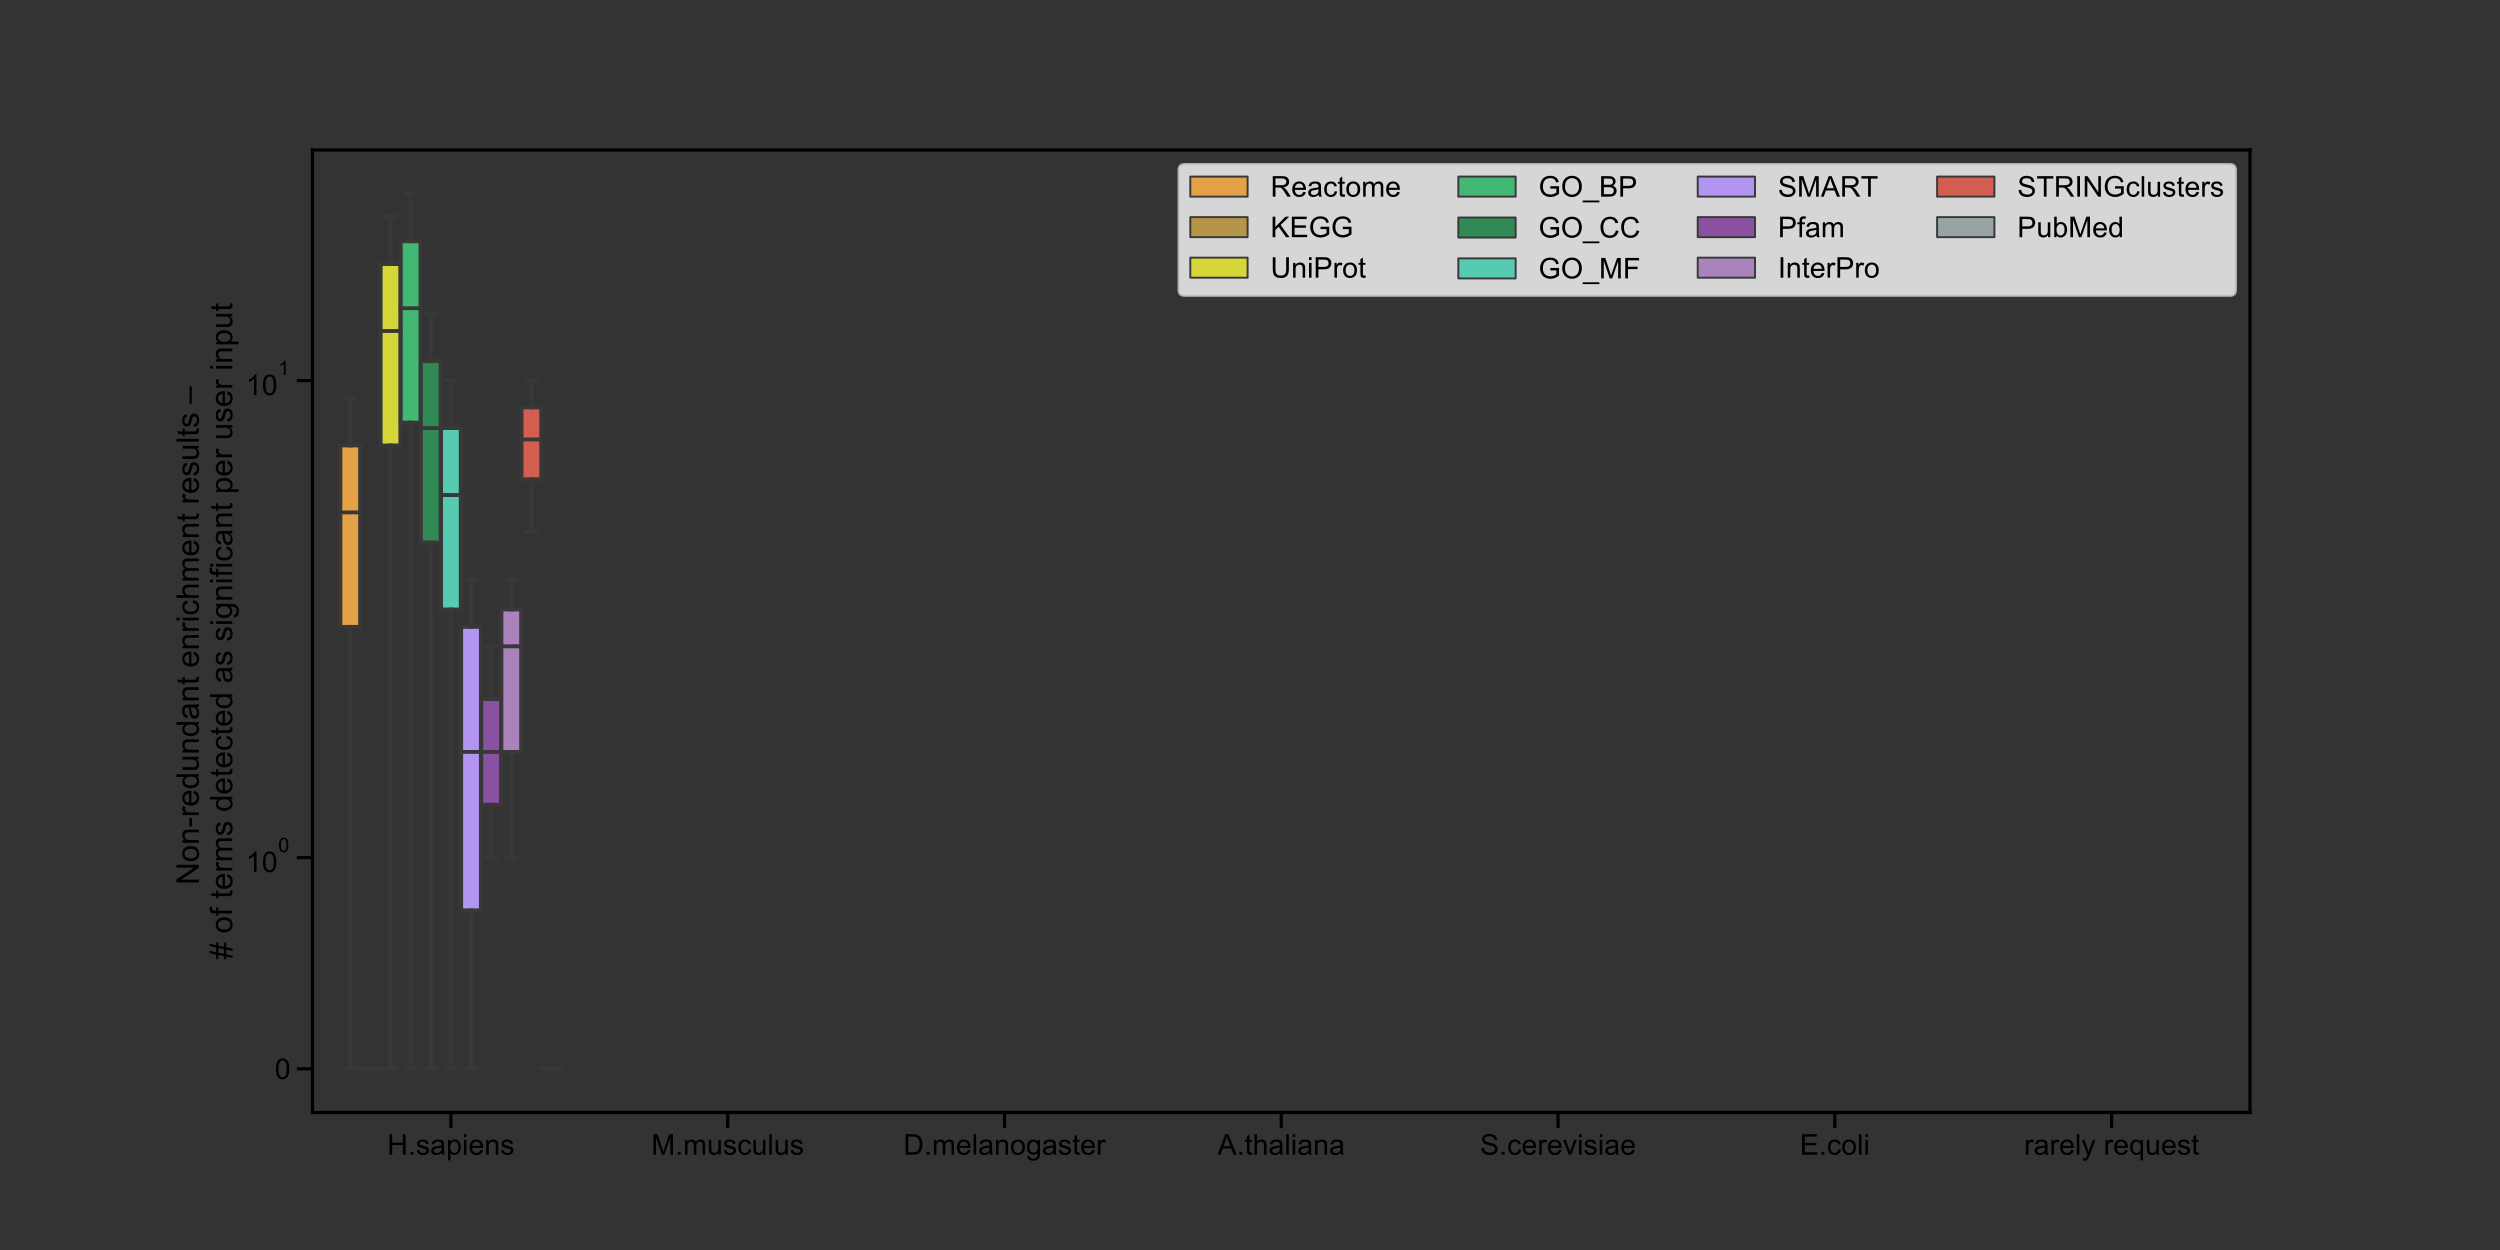 <?xml version="1.0" encoding="utf-8" standalone="no"?>
<!DOCTYPE svg PUBLIC "-//W3C//DTD SVG 1.1//EN"
  "http://www.w3.org/Graphics/SVG/1.1/DTD/svg11.dtd">
<!-- Created with matplotlib (https://matplotlib.org/) -->
<svg height="720pt" version="1.1" viewBox="0 0 1440 720" width="1440pt" xmlns="http://www.w3.org/2000/svg" xmlns:xlink="http://www.w3.org/1999/xlink">
 <rect x="0" y="0" width="1440" height="720" fill="#333333" stroke="none"/>
 <defs>
  <style type="text/css">
*{stroke-linecap:butt;stroke-linejoin:round;}
  </style>
 </defs>
 <g id="figure_1">
  <g id="patch_1">
   <path d="M 0 720 
L 1440 720 
L 1440 0 
L 0 0 
z
" style="fill:none;"/>
  </g>
  <g id="axes_1">
   <g id="patch_2">
    <path d="M 180 640.8 
L 1296 640.8 
L 1296 86.4 
L 180 86.4 
z
" style="fill:none;"/>
   </g>
   <g id="patch_3">
    <path clip-path="url(#p7bcc0d94cd)" d="M 196.059 361.072 
L 207.422 361.072 
L 207.422 256.586 
L 196.059 256.586 
L 196.059 361.072 
z
" style="fill:#e5a145;stroke:#383838;stroke-linejoin:miter;stroke-width:2.25;"/>
   </g>
   <g id="patch_4">
    <path clip-path="url(#p7bcc0d94cd)" d="M 207.654 615.6 
L 219.017 615.6 
L 219.017 615.6 
L 207.654 615.6 
L 207.654 615.6 
z
" style="fill:#b59548;stroke:#383838;stroke-linejoin:miter;stroke-width:2.25;"/>
   </g>
   <g id="patch_5">
    <path clip-path="url(#p7bcc0d94cd)" d="M 219.248 256.586 
L 230.611 256.586 
L 230.611 152.1 
L 219.248 152.1 
L 219.248 256.586 
z
" style="fill:#d6d639;stroke:#383838;stroke-linejoin:miter;stroke-width:2.25;"/>
   </g>
   <g id="patch_6">
    <path clip-path="url(#p7bcc0d94cd)" d="M 230.843 243.447 
L 242.206 243.447 
L 242.206 138.961 
L 230.843 138.961 
L 230.843 243.447 
z
" style="fill:#42b874;stroke:#383838;stroke-linejoin:miter;stroke-width:2.25;"/>
   </g>
   <g id="patch_7">
    <path clip-path="url(#p7bcc0d94cd)" d="M 242.438 312.489 
L 253.801 312.489 
L 253.801 208.003 
L 242.438 208.003 
L 242.438 312.489 
z
" style="fill:#318a56;stroke:#383838;stroke-linejoin:miter;stroke-width:2.25;"/>
   </g>
   <g id="patch_8">
    <path clip-path="url(#p7bcc0d94cd)" d="M 254.033 351.052 
L 265.396 351.052 
L 265.396 246.566 
L 254.033 246.566 
L 254.033 351.052 
z
" style="fill:#57cbb2;stroke:#383838;stroke-linejoin:miter;stroke-width:2.25;"/>
   </g>
   <g id="patch_9">
    <path clip-path="url(#p7bcc0d94cd)" d="M 265.628 524.353 
L 276.991 524.353 
L 276.991 361.072 
L 265.628 361.072 
L 265.628 524.353 
z
" style="fill:#b295f0;stroke:#383838;stroke-linejoin:miter;stroke-width:2.25;"/>
   </g>
   <g id="patch_10">
    <path clip-path="url(#p7bcc0d94cd)" d="M 277.222 463.521 
L 288.585 463.521 
L 288.585 402.69 
L 277.222 402.69 
L 277.222 463.521 
z
" style="fill:#8951a0;stroke:#383838;stroke-linejoin:miter;stroke-width:2.25;"/>
   </g>
   <g id="patch_11">
    <path clip-path="url(#p7bcc0d94cd)" d="M 288.817 433.106 
L 300.18 433.106 
L 300.18 351.052 
L 288.817 351.052 
L 288.817 433.106 
z
" style="fill:#ab83bc;stroke:#383838;stroke-linejoin:miter;stroke-width:2.25;"/>
   </g>
   <g id="patch_12">
    <path clip-path="url(#p7bcc0d94cd)" d="M 300.412 276.064 
L 311.775 276.064 
L 311.775 234.662 
L 300.412 234.662 
L 300.412 276.064 
z
" style="fill:#d25d51;stroke:#383838;stroke-linejoin:miter;stroke-width:2.25;"/>
   </g>
   <g id="patch_13">
    <path clip-path="url(#p7bcc0d94cd)" d="M 312.007 615.6 
L 323.37 615.6 
L 323.37 615.6 
L 312.007 615.6 
L 312.007 615.6 
z
" style="fill:#97a3a4;stroke:#383838;stroke-linejoin:miter;stroke-width:2.25;"/>
   </g>
   <g id="patch_14">
    <path clip-path="url(#p7bcc0d94cd)" d="M 259.714 615.6 
L 259.714 615.6 
L 259.714 615.6 
L 259.714 615.6 
z
" style="fill:#e5a145;stroke:#383838;stroke-linejoin:miter;stroke-width:1.125;"/>
   </g>
   <g id="patch_15">
    <path clip-path="url(#p7bcc0d94cd)" d="M 259.714 615.6 
L 259.714 615.6 
L 259.714 615.6 
L 259.714 615.6 
z
" style="fill:#b59548;stroke:#383838;stroke-linejoin:miter;stroke-width:1.125;"/>
   </g>
   <g id="patch_16">
    <path clip-path="url(#p7bcc0d94cd)" d="M 259.714 615.6 
L 259.714 615.6 
L 259.714 615.6 
L 259.714 615.6 
z
" style="fill:#d6d639;stroke:#383838;stroke-linejoin:miter;stroke-width:1.125;"/>
   </g>
   <g id="patch_17">
    <path clip-path="url(#p7bcc0d94cd)" d="M 259.714 615.6 
L 259.714 615.6 
L 259.714 615.6 
L 259.714 615.6 
z
" style="fill:#42b874;stroke:#383838;stroke-linejoin:miter;stroke-width:1.125;"/>
   </g>
   <g id="patch_18">
    <path clip-path="url(#p7bcc0d94cd)" d="M 259.714 615.6 
L 259.714 615.6 
L 259.714 615.6 
L 259.714 615.6 
z
" style="fill:#318a56;stroke:#383838;stroke-linejoin:miter;stroke-width:1.125;"/>
   </g>
   <g id="patch_19">
    <path clip-path="url(#p7bcc0d94cd)" d="M 259.714 615.6 
L 259.714 615.6 
L 259.714 615.6 
L 259.714 615.6 
z
" style="fill:#57cbb2;stroke:#383838;stroke-linejoin:miter;stroke-width:1.125;"/>
   </g>
   <g id="patch_20">
    <path clip-path="url(#p7bcc0d94cd)" d="M 259.714 615.6 
L 259.714 615.6 
L 259.714 615.6 
L 259.714 615.6 
z
" style="fill:#b295f0;stroke:#383838;stroke-linejoin:miter;stroke-width:1.125;"/>
   </g>
   <g id="patch_21">
    <path clip-path="url(#p7bcc0d94cd)" d="M 259.714 615.6 
L 259.714 615.6 
L 259.714 615.6 
L 259.714 615.6 
z
" style="fill:#8951a0;stroke:#383838;stroke-linejoin:miter;stroke-width:1.125;"/>
   </g>
   <g id="patch_22">
    <path clip-path="url(#p7bcc0d94cd)" d="M 259.714 615.6 
L 259.714 615.6 
L 259.714 615.6 
L 259.714 615.6 
z
" style="fill:#ab83bc;stroke:#383838;stroke-linejoin:miter;stroke-width:1.125;"/>
   </g>
   <g id="patch_23">
    <path clip-path="url(#p7bcc0d94cd)" d="M 259.714 615.6 
L 259.714 615.6 
L 259.714 615.6 
L 259.714 615.6 
z
" style="fill:#d25d51;stroke:#383838;stroke-linejoin:miter;stroke-width:1.125;"/>
   </g>
   <g id="patch_24">
    <path clip-path="url(#p7bcc0d94cd)" d="M 259.714 615.6 
L 259.714 615.6 
L 259.714 615.6 
L 259.714 615.6 
z
" style="fill:#97a3a4;stroke:#383838;stroke-linejoin:miter;stroke-width:1.125;"/>
   </g>
   <g id="matplotlib.axis_1">
    <g id="xtick_1">
     <g id="line2d_1">
      <defs>
       <path d="M 0 0 
L 0 9 
" id="m77242e9e3e" style="stroke:#000000;stroke-width:1.875;"/>
      </defs>
      <g>
       <use style="stroke:#000000;stroke-width:1.875;" x="259.714" xlink:href="#m77242e9e3e" y="640.8"/>
      </g>
     </g>
     <g id="text_1">
      <!-- H.sapiens -->
      <defs>
       <path d="M 8.016 0 
L 8.016 71.578 
L 17.484 71.578 
L 17.484 42.188 
L 54.688 42.188 
L 54.688 71.578 
L 64.156 71.578 
L 64.156 0 
L 54.688 0 
L 54.688 33.734 
L 17.484 33.734 
L 17.484 0 
z
" id="ArialMT-72"/>
       <path d="M 9.078 0 
L 9.078 10.016 
L 19.094 10.016 
L 19.094 0 
z
" id="ArialMT-46"/>
       <path d="M 3.078 15.484 
L 11.766 16.844 
Q 12.5 11.625 15.844 8.844 
Q 19.188 6.062 25.203 6.062 
Q 31.25 6.062 34.172 8.516 
Q 37.109 10.984 37.109 14.312 
Q 37.109 17.281 34.516 19 
Q 32.719 20.172 25.531 21.969 
Q 15.875 24.422 12.141 26.203 
Q 8.406 27.984 6.469 31.125 
Q 4.547 34.281 4.547 38.094 
Q 4.547 41.547 6.125 44.5 
Q 7.719 47.469 10.453 49.422 
Q 12.5 50.922 16.031 51.969 
Q 19.578 53.031 23.641 53.031 
Q 29.734 53.031 34.344 51.266 
Q 38.969 49.516 41.156 46.5 
Q 43.359 43.5 44.188 38.484 
L 35.594 37.312 
Q 35.016 41.312 32.203 43.547 
Q 29.391 45.797 24.266 45.797 
Q 18.219 45.797 15.625 43.797 
Q 13.031 41.797 13.031 39.109 
Q 13.031 37.406 14.109 36.031 
Q 15.188 34.625 17.484 33.688 
Q 18.797 33.203 25.25 31.453 
Q 34.578 28.953 38.25 27.359 
Q 41.938 25.781 44.031 22.75 
Q 46.141 19.734 46.141 15.234 
Q 46.141 10.844 43.578 6.953 
Q 41.016 3.078 36.172 0.953 
Q 31.344 -1.172 25.25 -1.172 
Q 15.141 -1.172 9.844 3.031 
Q 4.547 7.234 3.078 15.484 
z
" id="ArialMT-115"/>
       <path d="M 40.438 6.391 
Q 35.547 2.25 31.031 0.531 
Q 26.516 -1.172 21.344 -1.172 
Q 12.797 -1.172 8.203 3 
Q 3.609 7.172 3.609 13.672 
Q 3.609 17.484 5.344 20.625 
Q 7.078 23.781 9.891 25.688 
Q 12.703 27.594 16.219 28.562 
Q 18.797 29.25 24.031 29.891 
Q 34.672 31.156 39.703 32.906 
Q 39.75 34.719 39.75 35.203 
Q 39.75 40.578 37.25 42.781 
Q 33.891 45.75 27.25 45.75 
Q 21.047 45.75 18.094 43.578 
Q 15.141 41.406 13.719 35.891 
L 5.125 37.062 
Q 6.297 42.578 8.984 45.969 
Q 11.672 49.359 16.75 51.188 
Q 21.828 53.031 28.516 53.031 
Q 35.156 53.031 39.297 51.469 
Q 43.453 49.906 45.406 47.531 
Q 47.359 45.172 48.141 41.547 
Q 48.578 39.312 48.578 33.453 
L 48.578 21.734 
Q 48.578 9.469 49.141 6.219 
Q 49.703 2.984 51.375 0 
L 42.188 0 
Q 40.828 2.734 40.438 6.391 
z
M 39.703 26.031 
Q 34.906 24.078 25.344 22.703 
Q 19.922 21.922 17.672 20.938 
Q 15.438 19.969 14.203 18.094 
Q 12.984 16.219 12.984 13.922 
Q 12.984 10.406 15.641 8.062 
Q 18.312 5.719 23.438 5.719 
Q 28.516 5.719 32.469 7.938 
Q 36.422 10.156 38.281 14.016 
Q 39.703 17 39.703 22.797 
z
" id="ArialMT-97"/>
       <path d="M 6.594 -19.875 
L 6.594 51.859 
L 14.594 51.859 
L 14.594 45.125 
Q 17.438 49.078 21 51.047 
Q 24.562 53.031 29.641 53.031 
Q 36.281 53.031 41.359 49.609 
Q 46.438 46.188 49.016 39.953 
Q 51.609 33.734 51.609 26.312 
Q 51.609 18.359 48.75 11.984 
Q 45.906 5.609 40.453 2.219 
Q 35.016 -1.172 29 -1.172 
Q 24.609 -1.172 21.109 0.688 
Q 17.625 2.547 15.375 5.375 
L 15.375 -19.875 
z
M 14.547 25.641 
Q 14.547 15.625 18.594 10.844 
Q 22.656 6.062 28.422 6.062 
Q 34.281 6.062 38.453 11.016 
Q 42.625 15.969 42.625 26.375 
Q 42.625 36.281 38.547 41.203 
Q 34.469 46.141 28.812 46.141 
Q 23.188 46.141 18.859 40.891 
Q 14.547 35.641 14.547 25.641 
z
" id="ArialMT-112"/>
       <path d="M 6.641 61.469 
L 6.641 71.578 
L 15.438 71.578 
L 15.438 61.469 
z
M 6.641 0 
L 6.641 51.859 
L 15.438 51.859 
L 15.438 0 
z
" id="ArialMT-105"/>
       <path d="M 42.094 16.703 
L 51.172 15.578 
Q 49.031 7.625 43.219 3.219 
Q 37.406 -1.172 28.375 -1.172 
Q 17 -1.172 10.328 5.828 
Q 3.656 12.844 3.656 25.484 
Q 3.656 38.578 10.391 45.797 
Q 17.141 53.031 27.875 53.031 
Q 38.281 53.031 44.875 45.953 
Q 51.469 38.875 51.469 26.031 
Q 51.469 25.25 51.422 23.688 
L 12.75 23.688 
Q 13.234 15.141 17.578 10.594 
Q 21.922 6.062 28.422 6.062 
Q 33.25 6.062 36.672 8.594 
Q 40.094 11.141 42.094 16.703 
z
M 13.234 30.906 
L 42.188 30.906 
Q 41.609 37.453 38.875 40.719 
Q 34.672 45.797 27.984 45.797 
Q 21.922 45.797 17.797 41.75 
Q 13.672 37.703 13.234 30.906 
z
" id="ArialMT-101"/>
       <path d="M 6.594 0 
L 6.594 51.859 
L 14.5 51.859 
L 14.5 44.484 
Q 20.219 53.031 31 53.031 
Q 35.688 53.031 39.625 51.344 
Q 43.562 49.656 45.516 46.922 
Q 47.469 44.188 48.25 40.438 
Q 48.734 37.984 48.734 31.891 
L 48.734 0 
L 39.938 0 
L 39.938 31.547 
Q 39.938 36.922 38.906 39.578 
Q 37.891 42.234 35.281 43.812 
Q 32.672 45.406 29.156 45.406 
Q 23.531 45.406 19.453 41.844 
Q 15.375 38.281 15.375 28.328 
L 15.375 0 
z
" id="ArialMT-110"/>
      </defs>
      <g transform="translate(223.03 665.11)scale(0.165 -0.165)">
       <use xlink:href="#ArialMT-72"/>
       <use x="72.217" xlink:href="#ArialMT-46"/>
       <use x="100" xlink:href="#ArialMT-115"/>
       <use x="150" xlink:href="#ArialMT-97"/>
       <use x="205.615" xlink:href="#ArialMT-112"/>
       <use x="261.23" xlink:href="#ArialMT-105"/>
       <use x="283.447" xlink:href="#ArialMT-101"/>
       <use x="339.062" xlink:href="#ArialMT-110"/>
       <use x="394.678" xlink:href="#ArialMT-115"/>
      </g>
     </g>
    </g>
    <g id="xtick_2">
     <g id="line2d_2">
      <g>
       <use style="stroke:#000000;stroke-width:1.875;" x="419.143" xlink:href="#m77242e9e3e" y="640.8"/>
      </g>
     </g>
     <g id="text_2">
      <!-- M.musculus -->
      <defs>
       <path d="M 7.422 0 
L 7.422 71.578 
L 21.688 71.578 
L 38.625 20.906 
Q 40.969 13.812 42.047 10.297 
Q 43.266 14.203 45.844 21.781 
L 62.984 71.578 
L 75.734 71.578 
L 75.734 0 
L 66.609 0 
L 66.609 59.906 
L 45.797 0 
L 37.25 0 
L 16.547 60.938 
L 16.547 0 
z
" id="ArialMT-77"/>
       <path d="M 6.594 0 
L 6.594 51.859 
L 14.453 51.859 
L 14.453 44.578 
Q 16.891 48.391 20.938 50.703 
Q 25 53.031 30.172 53.031 
Q 35.938 53.031 39.625 50.641 
Q 43.312 48.25 44.828 43.953 
Q 50.984 53.031 60.844 53.031 
Q 68.562 53.031 72.703 48.75 
Q 76.859 44.484 76.859 35.594 
L 76.859 0 
L 68.109 0 
L 68.109 32.672 
Q 68.109 37.938 67.25 40.25 
Q 66.406 42.578 64.156 43.984 
Q 61.922 45.406 58.891 45.406 
Q 53.422 45.406 49.797 41.766 
Q 46.188 38.141 46.188 30.125 
L 46.188 0 
L 37.406 0 
L 37.406 33.688 
Q 37.406 39.547 35.25 42.469 
Q 33.109 45.406 28.219 45.406 
Q 24.516 45.406 21.359 43.453 
Q 18.219 41.5 16.797 37.734 
Q 15.375 33.984 15.375 26.906 
L 15.375 0 
z
" id="ArialMT-109"/>
       <path d="M 40.578 0 
L 40.578 7.625 
Q 34.516 -1.172 24.125 -1.172 
Q 19.531 -1.172 15.547 0.578 
Q 11.578 2.344 9.641 5 
Q 7.719 7.672 6.938 11.531 
Q 6.391 14.109 6.391 19.734 
L 6.391 51.859 
L 15.188 51.859 
L 15.188 23.094 
Q 15.188 16.219 15.719 13.812 
Q 16.547 10.359 19.234 8.375 
Q 21.922 6.391 25.875 6.391 
Q 29.828 6.391 33.297 8.422 
Q 36.766 10.453 38.203 13.938 
Q 39.656 17.438 39.656 24.078 
L 39.656 51.859 
L 48.438 51.859 
L 48.438 0 
z
" id="ArialMT-117"/>
       <path d="M 40.438 19 
L 49.078 17.875 
Q 47.656 8.938 41.812 3.875 
Q 35.984 -1.172 27.484 -1.172 
Q 16.844 -1.172 10.375 5.781 
Q 3.906 12.75 3.906 25.734 
Q 3.906 34.125 6.688 40.422 
Q 9.469 46.734 15.156 49.875 
Q 20.844 53.031 27.547 53.031 
Q 35.984 53.031 41.359 48.75 
Q 46.734 44.484 48.25 36.625 
L 39.703 35.297 
Q 38.484 40.531 35.375 43.156 
Q 32.281 45.797 27.875 45.797 
Q 21.234 45.797 17.078 41.031 
Q 12.938 36.281 12.938 25.984 
Q 12.938 15.531 16.938 10.797 
Q 20.953 6.062 27.391 6.062 
Q 32.562 6.062 36.031 9.234 
Q 39.5 12.406 40.438 19 
z
" id="ArialMT-99"/>
       <path d="M 6.391 0 
L 6.391 71.578 
L 15.188 71.578 
L 15.188 0 
z
" id="ArialMT-108"/>
      </defs>
      <g transform="translate(375.136 665.11)scale(0.165 -0.165)">
       <use xlink:href="#ArialMT-77"/>
       <use x="83.301" xlink:href="#ArialMT-46"/>
       <use x="111.084" xlink:href="#ArialMT-109"/>
       <use x="194.385" xlink:href="#ArialMT-117"/>
       <use x="250" xlink:href="#ArialMT-115"/>
       <use x="300" xlink:href="#ArialMT-99"/>
       <use x="350" xlink:href="#ArialMT-117"/>
       <use x="405.615" xlink:href="#ArialMT-108"/>
       <use x="427.832" xlink:href="#ArialMT-117"/>
       <use x="483.447" xlink:href="#ArialMT-115"/>
      </g>
     </g>
    </g>
    <g id="xtick_3">
     <g id="line2d_3">
      <g>
       <use style="stroke:#000000;stroke-width:1.875;" x="578.571" xlink:href="#m77242e9e3e" y="640.8"/>
      </g>
     </g>
     <g id="text_3">
      <!-- D.melanogaster -->
      <defs>
       <path d="M 7.719 0 
L 7.719 71.578 
L 32.375 71.578 
Q 40.719 71.578 45.125 70.562 
Q 51.266 69.141 55.609 65.438 
Q 61.281 60.641 64.078 53.188 
Q 66.891 45.75 66.891 36.188 
Q 66.891 28.031 64.984 21.734 
Q 63.094 15.438 60.109 11.297 
Q 57.125 7.172 53.578 4.797 
Q 50.047 2.438 45.047 1.219 
Q 40.047 0 33.547 0 
z
M 17.188 8.453 
L 32.469 8.453 
Q 39.547 8.453 43.578 9.766 
Q 47.609 11.078 50 13.484 
Q 53.375 16.844 55.25 22.531 
Q 57.125 28.219 57.125 36.328 
Q 57.125 47.562 53.438 53.594 
Q 49.75 59.625 44.484 61.672 
Q 40.672 63.141 32.234 63.141 
L 17.188 63.141 
z
" id="ArialMT-68"/>
       <path d="M 3.328 25.922 
Q 3.328 40.328 11.328 47.266 
Q 18.016 53.031 27.641 53.031 
Q 38.328 53.031 45.109 46.016 
Q 51.906 39.016 51.906 26.656 
Q 51.906 16.656 48.906 10.906 
Q 45.906 5.172 40.156 2 
Q 34.422 -1.172 27.641 -1.172 
Q 16.75 -1.172 10.031 5.812 
Q 3.328 12.797 3.328 25.922 
z
M 12.359 25.922 
Q 12.359 15.969 16.703 11.016 
Q 21.047 6.062 27.641 6.062 
Q 34.188 6.062 38.531 11.031 
Q 42.875 16.016 42.875 26.219 
Q 42.875 35.844 38.5 40.797 
Q 34.125 45.75 27.641 45.75 
Q 21.047 45.75 16.703 40.812 
Q 12.359 35.891 12.359 25.922 
z
" id="ArialMT-111"/>
       <path d="M 4.984 -4.297 
L 13.531 -5.562 
Q 14.062 -9.516 16.5 -11.328 
Q 19.781 -13.766 25.438 -13.766 
Q 31.547 -13.766 34.859 -11.328 
Q 38.188 -8.891 39.359 -4.5 
Q 40.047 -1.812 39.984 6.781 
Q 34.234 0 25.641 0 
Q 14.938 0 9.078 7.719 
Q 3.219 15.438 3.219 26.219 
Q 3.219 33.641 5.906 39.906 
Q 8.594 46.188 13.688 49.609 
Q 18.797 53.031 25.688 53.031 
Q 34.859 53.031 40.828 45.609 
L 40.828 51.859 
L 48.922 51.859 
L 48.922 7.031 
Q 48.922 -5.078 46.453 -10.125 
Q 44 -15.188 38.641 -18.109 
Q 33.297 -21.047 25.484 -21.047 
Q 16.219 -21.047 10.5 -16.875 
Q 4.781 -12.703 4.984 -4.297 
z
M 12.25 26.859 
Q 12.25 16.656 16.297 11.969 
Q 20.359 7.281 26.469 7.281 
Q 32.516 7.281 36.609 11.938 
Q 40.719 16.609 40.719 26.562 
Q 40.719 36.078 36.5 40.906 
Q 32.281 45.75 26.312 45.75 
Q 20.453 45.75 16.344 40.984 
Q 12.25 36.234 12.25 26.859 
z
" id="ArialMT-103"/>
       <path d="M 25.781 7.859 
L 27.047 0.094 
Q 23.344 -0.688 20.406 -0.688 
Q 15.625 -0.688 12.984 0.828 
Q 10.359 2.344 9.281 4.812 
Q 8.203 7.281 8.203 15.188 
L 8.203 45.016 
L 1.766 45.016 
L 1.766 51.859 
L 8.203 51.859 
L 8.203 64.703 
L 16.938 69.969 
L 16.938 51.859 
L 25.781 51.859 
L 25.781 45.016 
L 16.938 45.016 
L 16.938 14.703 
Q 16.938 10.938 17.406 9.859 
Q 17.875 8.797 18.922 8.156 
Q 19.969 7.516 21.922 7.516 
Q 23.391 7.516 25.781 7.859 
z
" id="ArialMT-116"/>
       <path d="M 6.5 0 
L 6.5 51.859 
L 14.406 51.859 
L 14.406 44 
Q 17.438 49.516 20 51.266 
Q 22.562 53.031 25.641 53.031 
Q 30.078 53.031 34.672 50.203 
L 31.641 42.047 
Q 28.422 43.953 25.203 43.953 
Q 22.312 43.953 20.016 42.219 
Q 17.719 40.484 16.75 37.406 
Q 15.281 32.719 15.281 27.156 
L 15.281 0 
z
" id="ArialMT-114"/>
      </defs>
      <g transform="translate(520.338 665.11)scale(0.165 -0.165)">
       <use xlink:href="#ArialMT-68"/>
       <use x="72.217" xlink:href="#ArialMT-46"/>
       <use x="100" xlink:href="#ArialMT-109"/>
       <use x="183.301" xlink:href="#ArialMT-101"/>
       <use x="238.916" xlink:href="#ArialMT-108"/>
       <use x="261.133" xlink:href="#ArialMT-97"/>
       <use x="316.748" xlink:href="#ArialMT-110"/>
       <use x="372.363" xlink:href="#ArialMT-111"/>
       <use x="427.979" xlink:href="#ArialMT-103"/>
       <use x="483.594" xlink:href="#ArialMT-97"/>
       <use x="539.209" xlink:href="#ArialMT-115"/>
       <use x="589.209" xlink:href="#ArialMT-116"/>
       <use x="616.992" xlink:href="#ArialMT-101"/>
       <use x="672.607" xlink:href="#ArialMT-114"/>
      </g>
     </g>
    </g>
    <g id="xtick_4">
     <g id="line2d_4">
      <g>
       <use style="stroke:#000000;stroke-width:1.875;" x="738" xlink:href="#m77242e9e3e" y="640.8"/>
      </g>
     </g>
     <g id="text_4">
      <!-- A.thaliana -->
      <defs>
       <path d="M -0.141 0 
L 27.344 71.578 
L 37.547 71.578 
L 66.844 0 
L 56.062 0 
L 47.703 21.688 
L 17.781 21.688 
L 9.906 0 
z
M 20.516 29.391 
L 44.781 29.391 
L 37.312 49.219 
Q 33.891 58.25 32.234 64.062 
Q 30.859 57.172 28.375 50.391 
z
" id="ArialMT-65"/>
       <path d="M 6.594 0 
L 6.594 71.578 
L 15.375 71.578 
L 15.375 45.906 
Q 21.531 53.031 30.906 53.031 
Q 36.672 53.031 40.922 50.75 
Q 45.172 48.484 47 44.484 
Q 48.828 40.484 48.828 32.859 
L 48.828 0 
L 40.047 0 
L 40.047 32.859 
Q 40.047 39.453 37.188 42.453 
Q 34.328 45.453 29.109 45.453 
Q 25.203 45.453 21.75 43.422 
Q 18.312 41.406 16.844 37.938 
Q 15.375 34.469 15.375 28.375 
L 15.375 0 
z
" id="ArialMT-104"/>
      </defs>
      <g transform="translate(701.308 665.11)scale(0.165 -0.165)">
       <use xlink:href="#ArialMT-65"/>
       <use x="66.699" xlink:href="#ArialMT-46"/>
       <use x="94.482" xlink:href="#ArialMT-116"/>
       <use x="122.266" xlink:href="#ArialMT-104"/>
       <use x="177.881" xlink:href="#ArialMT-97"/>
       <use x="233.496" xlink:href="#ArialMT-108"/>
       <use x="255.713" xlink:href="#ArialMT-105"/>
       <use x="277.93" xlink:href="#ArialMT-97"/>
       <use x="333.545" xlink:href="#ArialMT-110"/>
       <use x="389.16" xlink:href="#ArialMT-97"/>
      </g>
     </g>
    </g>
    <g id="xtick_5">
     <g id="line2d_5">
      <g>
       <use style="stroke:#000000;stroke-width:1.875;" x="897.429" xlink:href="#m77242e9e3e" y="640.8"/>
      </g>
     </g>
     <g id="text_5">
      <!-- S.cerevisiae -->
      <defs>
       <path d="M 4.5 23 
L 13.422 23.781 
Q 14.062 18.406 16.375 14.969 
Q 18.703 11.531 23.578 9.406 
Q 28.469 7.281 34.578 7.281 
Q 39.984 7.281 44.141 8.891 
Q 48.297 10.5 50.312 13.297 
Q 52.344 16.109 52.344 19.438 
Q 52.344 22.797 50.391 25.312 
Q 48.438 27.828 43.953 29.547 
Q 41.062 30.672 31.203 33.031 
Q 21.344 35.406 17.391 37.5 
Q 12.25 40.188 9.734 44.156 
Q 7.234 48.141 7.234 53.078 
Q 7.234 58.5 10.297 63.203 
Q 13.375 67.922 19.281 70.359 
Q 25.203 72.797 32.422 72.797 
Q 40.375 72.797 46.453 70.234 
Q 52.547 67.672 55.812 62.688 
Q 59.078 57.719 59.328 51.422 
L 50.25 50.734 
Q 49.516 57.516 45.281 60.984 
Q 41.062 64.453 32.812 64.453 
Q 24.219 64.453 20.281 61.297 
Q 16.359 58.156 16.359 53.719 
Q 16.359 49.859 19.141 47.359 
Q 21.875 44.875 33.422 42.266 
Q 44.969 39.656 49.266 37.703 
Q 55.516 34.812 58.484 30.391 
Q 61.469 25.984 61.469 20.219 
Q 61.469 14.5 58.203 9.438 
Q 54.938 4.391 48.797 1.578 
Q 42.672 -1.219 35.016 -1.219 
Q 25.297 -1.219 18.719 1.609 
Q 12.156 4.438 8.422 10.125 
Q 4.688 15.828 4.5 23 
z
" id="ArialMT-83"/>
       <path d="M 21 0 
L 1.266 51.859 
L 10.547 51.859 
L 21.688 20.797 
Q 23.484 15.766 25 10.359 
Q 26.172 14.453 28.266 20.219 
L 39.797 51.859 
L 48.828 51.859 
L 29.203 0 
z
" id="ArialMT-118"/>
      </defs>
      <g transform="translate(852.494 665.11)scale(0.165 -0.165)">
       <use xlink:href="#ArialMT-83"/>
       <use x="66.699" xlink:href="#ArialMT-46"/>
       <use x="94.482" xlink:href="#ArialMT-99"/>
       <use x="144.482" xlink:href="#ArialMT-101"/>
       <use x="200.098" xlink:href="#ArialMT-114"/>
       <use x="233.398" xlink:href="#ArialMT-101"/>
       <use x="289.014" xlink:href="#ArialMT-118"/>
       <use x="339.014" xlink:href="#ArialMT-105"/>
       <use x="361.23" xlink:href="#ArialMT-115"/>
       <use x="411.23" xlink:href="#ArialMT-105"/>
       <use x="433.447" xlink:href="#ArialMT-97"/>
       <use x="489.062" xlink:href="#ArialMT-101"/>
      </g>
     </g>
    </g>
    <g id="xtick_6">
     <g id="line2d_6">
      <g>
       <use style="stroke:#000000;stroke-width:1.875;" x="1056.857" xlink:href="#m77242e9e3e" y="640.8"/>
      </g>
     </g>
     <g id="text_6">
      <!-- E.coli -->
      <defs>
       <path d="M 7.906 0 
L 7.906 71.578 
L 59.672 71.578 
L 59.672 63.141 
L 17.391 63.141 
L 17.391 41.219 
L 56.984 41.219 
L 56.984 32.812 
L 17.391 32.812 
L 17.391 8.453 
L 61.328 8.453 
L 61.328 0 
z
" id="ArialMT-69"/>
      </defs>
      <g transform="translate(1036.683 665.11)scale(0.165 -0.165)">
       <use xlink:href="#ArialMT-69"/>
       <use x="66.699" xlink:href="#ArialMT-46"/>
       <use x="94.482" xlink:href="#ArialMT-99"/>
       <use x="144.482" xlink:href="#ArialMT-111"/>
       <use x="200.098" xlink:href="#ArialMT-108"/>
       <use x="222.314" xlink:href="#ArialMT-105"/>
      </g>
     </g>
    </g>
    <g id="xtick_7">
     <g id="line2d_7">
      <g>
       <use style="stroke:#000000;stroke-width:1.875;" x="1216.286" xlink:href="#m77242e9e3e" y="640.8"/>
      </g>
     </g>
     <g id="text_7">
      <!-- rarely request -->
      <defs>
       <path d="M 6.203 -19.969 
L 5.219 -11.719 
Q 8.109 -12.5 10.25 -12.5 
Q 13.188 -12.5 14.938 -11.516 
Q 16.703 -10.547 17.828 -8.797 
Q 18.656 -7.469 20.516 -2.25 
Q 20.75 -1.516 21.297 -0.094 
L 1.609 51.859 
L 11.078 51.859 
L 21.875 21.828 
Q 23.969 16.109 25.641 9.812 
Q 27.156 15.875 29.25 21.625 
L 40.328 51.859 
L 49.125 51.859 
L 29.391 -0.875 
Q 26.219 -9.422 24.469 -12.641 
Q 22.125 -17 19.094 -19.016 
Q 16.062 -21.047 11.859 -21.047 
Q 9.328 -21.047 6.203 -19.969 
z
" id="ArialMT-121"/>
       <path id="ArialMT-32"/>
       <path d="M 39.656 -19.875 
L 39.656 5.516 
Q 37.594 2.641 33.906 0.734 
Q 30.219 -1.172 26.078 -1.172 
Q 16.844 -1.172 10.172 6.203 
Q 3.516 13.578 3.516 26.422 
Q 3.516 34.234 6.219 40.422 
Q 8.938 46.625 14.078 49.828 
Q 19.234 53.031 25.391 53.031 
Q 35.016 53.031 40.531 44.922 
L 40.531 51.859 
L 48.438 51.859 
L 48.438 -19.875 
z
M 12.547 26.078 
Q 12.547 16.062 16.75 11.062 
Q 20.953 6.062 26.812 6.062 
Q 32.422 6.062 36.469 10.812 
Q 40.531 15.578 40.531 25.297 
Q 40.531 35.641 36.25 40.859 
Q 31.984 46.094 26.219 46.094 
Q 20.516 46.094 16.531 41.234 
Q 12.547 36.375 12.547 26.078 
z
" id="ArialMT-113"/>
      </defs>
      <g transform="translate(1165.851 665.11)scale(0.165 -0.165)">
       <use xlink:href="#ArialMT-114"/>
       <use x="33.301" xlink:href="#ArialMT-97"/>
       <use x="88.916" xlink:href="#ArialMT-114"/>
       <use x="122.217" xlink:href="#ArialMT-101"/>
       <use x="177.832" xlink:href="#ArialMT-108"/>
       <use x="200.049" xlink:href="#ArialMT-121"/>
       <use x="250.049" xlink:href="#ArialMT-32"/>
       <use x="277.832" xlink:href="#ArialMT-114"/>
       <use x="311.133" xlink:href="#ArialMT-101"/>
       <use x="366.748" xlink:href="#ArialMT-113"/>
       <use x="422.363" xlink:href="#ArialMT-117"/>
       <use x="477.979" xlink:href="#ArialMT-101"/>
       <use x="533.594" xlink:href="#ArialMT-115"/>
       <use x="583.594" xlink:href="#ArialMT-116"/>
      </g>
     </g>
    </g>
   </g>
   <g id="matplotlib.axis_2">
    <g id="ytick_1">
     <g id="line2d_8">
      <defs>
       <path d="M 0 0 
L -9 0 
" id="m89f93cf5ec" style="stroke:#000000;stroke-width:1.875;"/>
      </defs>
      <g>
       <use style="stroke:#000000;stroke-width:1.875;" x="180" xlink:href="#m89f93cf5ec" y="615.6"/>
      </g>
     </g>
     <g id="text_8">
      <!-- $\mathdefault{0}$ -->
      <defs>
       <path d="M 4.156 35.297 
Q 4.156 48 6.766 55.734 
Q 9.375 63.484 14.516 67.672 
Q 19.672 71.875 27.484 71.875 
Q 33.25 71.875 37.594 69.547 
Q 41.938 67.234 44.766 62.859 
Q 47.609 58.5 49.219 52.219 
Q 50.828 45.953 50.828 35.297 
Q 50.828 22.703 48.234 14.969 
Q 45.656 7.234 40.5 3 
Q 35.359 -1.219 27.484 -1.219 
Q 17.141 -1.219 11.234 6.203 
Q 4.156 15.141 4.156 35.297 
z
M 13.188 35.297 
Q 13.188 17.672 17.312 11.828 
Q 21.438 6 27.484 6 
Q 33.547 6 37.672 11.859 
Q 41.797 17.719 41.797 35.297 
Q 41.797 52.984 37.672 58.781 
Q 33.547 64.594 27.391 64.594 
Q 21.344 64.594 17.719 59.469 
Q 13.188 52.938 13.188 35.297 
z
" id="ArialMT-48"/>
      </defs>
      <g transform="translate(158.26 621.505)scale(0.165 -0.165)">
       <use transform="translate(0 0.125)" xlink:href="#ArialMT-48"/>
      </g>
     </g>
    </g>
    <g id="ytick_2">
     <g id="line2d_9">
      <g>
       <use style="stroke:#000000;stroke-width:1.875;" x="180" xlink:href="#m89f93cf5ec" y="493.937"/>
      </g>
     </g>
     <g id="text_9">
      <!-- $\mathdefault{10^{0}}$ -->
      <defs>
       <path d="M 37.25 0 
L 28.469 0 
L 28.469 56 
Q 25.297 52.984 20.141 49.953 
Q 14.984 46.922 10.891 45.406 
L 10.891 53.906 
Q 18.266 57.375 23.781 62.297 
Q 29.297 67.234 31.594 71.875 
L 37.25 71.875 
z
" id="ArialMT-49"/>
      </defs>
      <g transform="translate(141.595 502.445)scale(0.165 -0.165)">
       <use transform="translate(0 0.994)" xlink:href="#ArialMT-49"/>
       <use transform="translate(55.615 0.994)" xlink:href="#ArialMT-48"/>
       <use transform="translate(112.973 70.688)scale(0.7)" xlink:href="#ArialMT-48"/>
      </g>
     </g>
    </g>
    <g id="ytick_3">
     <g id="line2d_10">
      <g>
       <use style="stroke:#000000;stroke-width:1.875;" x="180" xlink:href="#m89f93cf5ec" y="219.205"/>
      </g>
     </g>
     <g id="text_10">
      <!-- $\mathdefault{10^{1}}$ -->
      <g transform="translate(141.595 227.713)scale(0.165 -0.165)">
       <use transform="translate(0 0.994)" xlink:href="#ArialMT-49"/>
       <use transform="translate(55.615 0.994)" xlink:href="#ArialMT-48"/>
       <use transform="translate(112.973 70.688)scale(0.7)" xlink:href="#ArialMT-49"/>
      </g>
     </g>
    </g>
    <g id="text_11">
     <!-- Non-redundant enrichment results –  -->
     <defs>
      <path d="M 7.625 0 
L 7.625 71.578 
L 17.328 71.578 
L 54.938 15.375 
L 54.938 71.578 
L 64.016 71.578 
L 64.016 0 
L 54.297 0 
L 16.703 56.25 
L 16.703 0 
z
" id="ArialMT-78"/>
      <path d="M 3.172 21.484 
L 3.172 30.328 
L 30.172 30.328 
L 30.172 21.484 
z
" id="ArialMT-45"/>
      <path d="M 40.234 0 
L 40.234 6.547 
Q 35.297 -1.172 25.734 -1.172 
Q 19.531 -1.172 14.328 2.25 
Q 9.125 5.672 6.266 11.797 
Q 3.422 17.922 3.422 25.875 
Q 3.422 33.641 6 39.969 
Q 8.594 46.297 13.766 49.656 
Q 18.953 53.031 25.344 53.031 
Q 30.031 53.031 33.688 51.047 
Q 37.359 49.078 39.656 45.906 
L 39.656 71.578 
L 48.391 71.578 
L 48.391 0 
z
M 12.453 25.875 
Q 12.453 15.922 16.641 10.984 
Q 20.844 6.062 26.562 6.062 
Q 32.328 6.062 36.344 10.766 
Q 40.375 15.484 40.375 25.141 
Q 40.375 35.797 36.266 40.766 
Q 32.172 45.75 26.172 45.75 
Q 20.312 45.75 16.375 40.969 
Q 12.453 36.188 12.453 25.875 
z
" id="ArialMT-100"/>
      <path d="M -0.203 22.359 
L -0.203 29.438 
L 55.422 29.438 
L 55.422 22.359 
z
" id="ArialMT-8211"/>
     </defs>
     <g transform="translate(114.505 509.667)rotate(-90)scale(0.18 -0.18)">
      <use xlink:href="#ArialMT-78"/>
      <use x="72.217" xlink:href="#ArialMT-111"/>
      <use x="127.832" xlink:href="#ArialMT-110"/>
      <use x="183.447" xlink:href="#ArialMT-45"/>
      <use x="216.748" xlink:href="#ArialMT-114"/>
      <use x="250.049" xlink:href="#ArialMT-101"/>
      <use x="305.664" xlink:href="#ArialMT-100"/>
      <use x="361.279" xlink:href="#ArialMT-117"/>
      <use x="416.895" xlink:href="#ArialMT-110"/>
      <use x="472.51" xlink:href="#ArialMT-100"/>
      <use x="528.125" xlink:href="#ArialMT-97"/>
      <use x="583.74" xlink:href="#ArialMT-110"/>
      <use x="639.355" xlink:href="#ArialMT-116"/>
      <use x="667.139" xlink:href="#ArialMT-32"/>
      <use x="694.922" xlink:href="#ArialMT-101"/>
      <use x="750.537" xlink:href="#ArialMT-110"/>
      <use x="806.152" xlink:href="#ArialMT-114"/>
      <use x="839.453" xlink:href="#ArialMT-105"/>
      <use x="861.67" xlink:href="#ArialMT-99"/>
      <use x="911.67" xlink:href="#ArialMT-104"/>
      <use x="967.285" xlink:href="#ArialMT-109"/>
      <use x="1050.586" xlink:href="#ArialMT-101"/>
      <use x="1106.201" xlink:href="#ArialMT-110"/>
      <use x="1161.816" xlink:href="#ArialMT-116"/>
      <use x="1189.6" xlink:href="#ArialMT-32"/>
      <use x="1217.383" xlink:href="#ArialMT-114"/>
      <use x="1250.684" xlink:href="#ArialMT-101"/>
      <use x="1306.299" xlink:href="#ArialMT-115"/>
      <use x="1356.299" xlink:href="#ArialMT-117"/>
      <use x="1411.914" xlink:href="#ArialMT-108"/>
      <use x="1434.131" xlink:href="#ArialMT-116"/>
      <use x="1461.914" xlink:href="#ArialMT-115"/>
      <use x="1511.914" xlink:href="#ArialMT-32"/>
      <use x="1539.697" xlink:href="#ArialMT-8211"/>
      <use x="1595.312" xlink:href="#ArialMT-32"/>
     </g>
     <!-- # of terms detected as significant per user input -->
     <defs>
      <path d="M 5.031 -1.219 
L 9.281 19.578 
L 1.031 19.578 
L 1.031 26.859 
L 10.75 26.859 
L 14.359 44.578 
L 1.031 44.578 
L 1.031 51.859 
L 15.828 51.859 
L 20.062 72.797 
L 27.391 72.797 
L 23.141 51.859 
L 38.531 51.859 
L 42.781 72.797 
L 50.141 72.797 
L 45.906 51.859 
L 54.344 51.859 
L 54.344 44.578 
L 44.438 44.578 
L 40.766 26.859 
L 54.344 26.859 
L 54.344 19.578 
L 39.312 19.578 
L 35.062 -1.219 
L 27.734 -1.219 
L 31.938 19.578 
L 16.609 19.578 
L 12.359 -1.219 
z
M 18.062 26.859 
L 33.406 26.859 
L 37.062 44.578 
L 21.688 44.578 
z
" id="ArialMT-35"/>
      <path d="M 8.688 0 
L 8.688 45.016 
L 0.922 45.016 
L 0.922 51.859 
L 8.688 51.859 
L 8.688 57.375 
Q 8.688 62.594 9.625 65.141 
Q 10.891 68.562 14.078 70.672 
Q 17.281 72.797 23.047 72.797 
Q 26.766 72.797 31.25 71.922 
L 29.938 64.266 
Q 27.203 64.75 24.75 64.75 
Q 20.75 64.75 19.094 63.031 
Q 17.438 61.328 17.438 56.641 
L 17.438 51.859 
L 27.547 51.859 
L 27.547 45.016 
L 17.438 45.016 
L 17.438 0 
z
" id="ArialMT-102"/>
     </defs>
     <g transform="translate(133.807 552.687)rotate(-90)scale(0.18 -0.18)">
      <use xlink:href="#ArialMT-35"/>
      <use x="55.615" xlink:href="#ArialMT-32"/>
      <use x="83.398" xlink:href="#ArialMT-111"/>
      <use x="139.014" xlink:href="#ArialMT-102"/>
      <use x="166.797" xlink:href="#ArialMT-32"/>
      <use x="194.58" xlink:href="#ArialMT-116"/>
      <use x="222.363" xlink:href="#ArialMT-101"/>
      <use x="277.979" xlink:href="#ArialMT-114"/>
      <use x="311.279" xlink:href="#ArialMT-109"/>
      <use x="394.58" xlink:href="#ArialMT-115"/>
      <use x="444.58" xlink:href="#ArialMT-32"/>
      <use x="472.363" xlink:href="#ArialMT-100"/>
      <use x="527.979" xlink:href="#ArialMT-101"/>
      <use x="583.594" xlink:href="#ArialMT-116"/>
      <use x="611.377" xlink:href="#ArialMT-101"/>
      <use x="666.992" xlink:href="#ArialMT-99"/>
      <use x="716.992" xlink:href="#ArialMT-116"/>
      <use x="744.775" xlink:href="#ArialMT-101"/>
      <use x="800.391" xlink:href="#ArialMT-100"/>
      <use x="856.006" xlink:href="#ArialMT-32"/>
      <use x="883.789" xlink:href="#ArialMT-97"/>
      <use x="939.404" xlink:href="#ArialMT-115"/>
      <use x="989.404" xlink:href="#ArialMT-32"/>
      <use x="1017.188" xlink:href="#ArialMT-115"/>
      <use x="1067.188" xlink:href="#ArialMT-105"/>
      <use x="1089.404" xlink:href="#ArialMT-103"/>
      <use x="1145.02" xlink:href="#ArialMT-110"/>
      <use x="1200.635" xlink:href="#ArialMT-105"/>
      <use x="1222.852" xlink:href="#ArialMT-102"/>
      <use x="1250.635" xlink:href="#ArialMT-105"/>
      <use x="1272.852" xlink:href="#ArialMT-99"/>
      <use x="1322.852" xlink:href="#ArialMT-97"/>
      <use x="1378.467" xlink:href="#ArialMT-110"/>
      <use x="1434.082" xlink:href="#ArialMT-116"/>
      <use x="1461.865" xlink:href="#ArialMT-32"/>
      <use x="1489.648" xlink:href="#ArialMT-112"/>
      <use x="1545.264" xlink:href="#ArialMT-101"/>
      <use x="1600.879" xlink:href="#ArialMT-114"/>
      <use x="1634.18" xlink:href="#ArialMT-32"/>
      <use x="1661.963" xlink:href="#ArialMT-117"/>
      <use x="1717.578" xlink:href="#ArialMT-115"/>
      <use x="1767.578" xlink:href="#ArialMT-101"/>
      <use x="1823.193" xlink:href="#ArialMT-114"/>
      <use x="1856.494" xlink:href="#ArialMT-32"/>
      <use x="1884.277" xlink:href="#ArialMT-105"/>
      <use x="1906.494" xlink:href="#ArialMT-110"/>
      <use x="1962.109" xlink:href="#ArialMT-112"/>
      <use x="2017.725" xlink:href="#ArialMT-117"/>
      <use x="2073.34" xlink:href="#ArialMT-116"/>
     </g>
    </g>
   </g>
   <g id="line2d_11">
    <path clip-path="url(#p7bcc0d94cd)" d="M 201.74 361.072 
L 201.74 615.6 
" style="fill:none;stroke:#383838;stroke-linecap:square;stroke-width:2.25;"/>
   </g>
   <g id="line2d_12">
    <path clip-path="url(#p7bcc0d94cd)" d="M 201.74 256.586 
L 201.74 229.225 
" style="fill:none;stroke:#383838;stroke-linecap:square;stroke-width:2.25;"/>
   </g>
   <g id="line2d_13">
    <path clip-path="url(#p7bcc0d94cd)" d="M 198.9 615.6 
L 204.581 615.6 
" style="fill:none;stroke:#383838;stroke-linecap:square;stroke-width:2.25;"/>
   </g>
   <g id="line2d_14">
    <path clip-path="url(#p7bcc0d94cd)" d="M 198.9 229.225 
L 204.581 229.225 
" style="fill:none;stroke:#383838;stroke-linecap:square;stroke-width:2.25;"/>
   </g>
   <g id="line2d_15"/>
   <g id="line2d_16">
    <path clip-path="url(#p7bcc0d94cd)" d="M 213.335 615.6 
L 213.335 615.6 
" style="fill:none;stroke:#383838;stroke-linecap:square;stroke-width:2.25;"/>
   </g>
   <g id="line2d_17">
    <path clip-path="url(#p7bcc0d94cd)" d="M 213.335 615.6 
L 213.335 615.6 
" style="fill:none;stroke:#383838;stroke-linecap:square;stroke-width:2.25;"/>
   </g>
   <g id="line2d_18">
    <path clip-path="url(#p7bcc0d94cd)" d="M 210.494 615.6 
L 216.176 615.6 
" style="fill:none;stroke:#383838;stroke-linecap:square;stroke-width:2.25;"/>
   </g>
   <g id="line2d_19">
    <path clip-path="url(#p7bcc0d94cd)" d="M 210.494 615.6 
L 216.176 615.6 
" style="fill:none;stroke:#383838;stroke-linecap:square;stroke-width:2.25;"/>
   </g>
   <g id="line2d_20"/>
   <g id="line2d_21">
    <path clip-path="url(#p7bcc0d94cd)" d="M 224.93 256.586 
L 224.93 615.6 
" style="fill:none;stroke:#383838;stroke-linecap:square;stroke-width:2.25;"/>
   </g>
   <g id="line2d_22">
    <path clip-path="url(#p7bcc0d94cd)" d="M 224.93 152.1 
L 224.93 124.739 
" style="fill:none;stroke:#383838;stroke-linecap:square;stroke-width:2.25;"/>
   </g>
   <g id="line2d_23">
    <path clip-path="url(#p7bcc0d94cd)" d="M 222.089 615.6 
L 227.771 615.6 
" style="fill:none;stroke:#383838;stroke-linecap:square;stroke-width:2.25;"/>
   </g>
   <g id="line2d_24">
    <path clip-path="url(#p7bcc0d94cd)" d="M 222.089 124.739 
L 227.771 124.739 
" style="fill:none;stroke:#383838;stroke-linecap:square;stroke-width:2.25;"/>
   </g>
   <g id="line2d_25"/>
   <g id="line2d_26">
    <path clip-path="url(#p7bcc0d94cd)" d="M 236.525 243.447 
L 236.525 615.6 
" style="fill:none;stroke:#383838;stroke-linecap:square;stroke-width:2.25;"/>
   </g>
   <g id="line2d_27">
    <path clip-path="url(#p7bcc0d94cd)" d="M 236.525 138.961 
L 236.525 111.6 
" style="fill:none;stroke:#383838;stroke-linecap:square;stroke-width:2.25;"/>
   </g>
   <g id="line2d_28">
    <path clip-path="url(#p7bcc0d94cd)" d="M 233.684 615.6 
L 239.365 615.6 
" style="fill:none;stroke:#383838;stroke-linecap:square;stroke-width:2.25;"/>
   </g>
   <g id="line2d_29">
    <path clip-path="url(#p7bcc0d94cd)" d="M 233.684 111.6 
L 239.365 111.6 
" style="fill:none;stroke:#383838;stroke-linecap:square;stroke-width:2.25;"/>
   </g>
   <g id="line2d_30"/>
   <g id="line2d_31">
    <path clip-path="url(#p7bcc0d94cd)" d="M 248.119 312.489 
L 248.119 615.6 
" style="fill:none;stroke:#383838;stroke-linecap:square;stroke-width:2.25;"/>
   </g>
   <g id="line2d_32">
    <path clip-path="url(#p7bcc0d94cd)" d="M 248.119 208.003 
L 248.119 180.642 
" style="fill:none;stroke:#383838;stroke-linecap:square;stroke-width:2.25;"/>
   </g>
   <g id="line2d_33">
    <path clip-path="url(#p7bcc0d94cd)" d="M 245.279 615.6 
L 250.96 615.6 
" style="fill:none;stroke:#383838;stroke-linecap:square;stroke-width:2.25;"/>
   </g>
   <g id="line2d_34">
    <path clip-path="url(#p7bcc0d94cd)" d="M 245.279 180.642 
L 250.96 180.642 
" style="fill:none;stroke:#383838;stroke-linecap:square;stroke-width:2.25;"/>
   </g>
   <g id="line2d_35"/>
   <g id="line2d_36">
    <path clip-path="url(#p7bcc0d94cd)" d="M 259.714 351.052 
L 259.714 615.6 
" style="fill:none;stroke:#383838;stroke-linecap:square;stroke-width:2.25;"/>
   </g>
   <g id="line2d_37">
    <path clip-path="url(#p7bcc0d94cd)" d="M 259.714 246.566 
L 259.714 219.205 
" style="fill:none;stroke:#383838;stroke-linecap:square;stroke-width:2.25;"/>
   </g>
   <g id="line2d_38">
    <path clip-path="url(#p7bcc0d94cd)" d="M 256.874 615.6 
L 262.555 615.6 
" style="fill:none;stroke:#383838;stroke-linecap:square;stroke-width:2.25;"/>
   </g>
   <g id="line2d_39">
    <path clip-path="url(#p7bcc0d94cd)" d="M 256.874 219.205 
L 262.555 219.205 
" style="fill:none;stroke:#383838;stroke-linecap:square;stroke-width:2.25;"/>
   </g>
   <g id="line2d_40"/>
   <g id="line2d_41">
    <path clip-path="url(#p7bcc0d94cd)" d="M 271.309 524.353 
L 271.309 615.6 
" style="fill:none;stroke:#383838;stroke-linecap:square;stroke-width:2.25;"/>
   </g>
   <g id="line2d_42">
    <path clip-path="url(#p7bcc0d94cd)" d="M 271.309 361.072 
L 271.309 333.712 
" style="fill:none;stroke:#383838;stroke-linecap:square;stroke-width:2.25;"/>
   </g>
   <g id="line2d_43">
    <path clip-path="url(#p7bcc0d94cd)" d="M 268.468 615.6 
L 274.15 615.6 
" style="fill:none;stroke:#383838;stroke-linecap:square;stroke-width:2.25;"/>
   </g>
   <g id="line2d_44">
    <path clip-path="url(#p7bcc0d94cd)" d="M 268.468 333.712 
L 274.15 333.712 
" style="fill:none;stroke:#383838;stroke-linecap:square;stroke-width:2.25;"/>
   </g>
   <g id="line2d_45"/>
   <g id="line2d_46">
    <path clip-path="url(#p7bcc0d94cd)" d="M 282.904 463.521 
L 282.904 493.937 
" style="fill:none;stroke:#383838;stroke-linecap:square;stroke-width:2.25;"/>
   </g>
   <g id="line2d_47">
    <path clip-path="url(#p7bcc0d94cd)" d="M 282.904 402.69 
L 282.904 372.274 
" style="fill:none;stroke:#383838;stroke-linecap:square;stroke-width:2.25;"/>
   </g>
   <g id="line2d_48">
    <path clip-path="url(#p7bcc0d94cd)" d="M 280.063 493.937 
L 285.745 493.937 
" style="fill:none;stroke:#383838;stroke-linecap:square;stroke-width:2.25;"/>
   </g>
   <g id="line2d_49">
    <path clip-path="url(#p7bcc0d94cd)" d="M 280.063 372.274 
L 285.745 372.274 
" style="fill:none;stroke:#383838;stroke-linecap:square;stroke-width:2.25;"/>
   </g>
   <g id="line2d_50"/>
   <g id="line2d_51">
    <path clip-path="url(#p7bcc0d94cd)" d="M 294.499 433.106 
L 294.499 493.937 
" style="fill:none;stroke:#383838;stroke-linecap:square;stroke-width:2.25;"/>
   </g>
   <g id="line2d_52">
    <path clip-path="url(#p7bcc0d94cd)" d="M 294.499 351.052 
L 294.499 333.712 
" style="fill:none;stroke:#383838;stroke-linecap:square;stroke-width:2.25;"/>
   </g>
   <g id="line2d_53">
    <path clip-path="url(#p7bcc0d94cd)" d="M 291.658 493.937 
L 297.339 493.937 
" style="fill:none;stroke:#383838;stroke-linecap:square;stroke-width:2.25;"/>
   </g>
   <g id="line2d_54">
    <path clip-path="url(#p7bcc0d94cd)" d="M 291.658 333.712 
L 297.339 333.712 
" style="fill:none;stroke:#383838;stroke-linecap:square;stroke-width:2.25;"/>
   </g>
   <g id="line2d_55"/>
   <g id="line2d_56">
    <path clip-path="url(#p7bcc0d94cd)" d="M 306.094 276.064 
L 306.094 306.351 
" style="fill:none;stroke:#383838;stroke-linecap:square;stroke-width:2.25;"/>
   </g>
   <g id="line2d_57">
    <path clip-path="url(#p7bcc0d94cd)" d="M 306.094 234.662 
L 306.094 219.205 
" style="fill:none;stroke:#383838;stroke-linecap:square;stroke-width:2.25;"/>
   </g>
   <g id="line2d_58">
    <path clip-path="url(#p7bcc0d94cd)" d="M 303.253 306.351 
L 308.934 306.351 
" style="fill:none;stroke:#383838;stroke-linecap:square;stroke-width:2.25;"/>
   </g>
   <g id="line2d_59">
    <path clip-path="url(#p7bcc0d94cd)" d="M 303.253 219.205 
L 308.934 219.205 
" style="fill:none;stroke:#383838;stroke-linecap:square;stroke-width:2.25;"/>
   </g>
   <g id="line2d_60"/>
   <g id="line2d_61">
    <path clip-path="url(#p7bcc0d94cd)" d="M 317.688 615.6 
L 317.688 615.6 
" style="fill:none;stroke:#383838;stroke-linecap:square;stroke-width:2.25;"/>
   </g>
   <g id="line2d_62">
    <path clip-path="url(#p7bcc0d94cd)" d="M 317.688 615.6 
L 317.688 615.6 
" style="fill:none;stroke:#383838;stroke-linecap:square;stroke-width:2.25;"/>
   </g>
   <g id="line2d_63">
    <path clip-path="url(#p7bcc0d94cd)" d="M 314.848 615.6 
L 320.529 615.6 
" style="fill:none;stroke:#383838;stroke-linecap:square;stroke-width:2.25;"/>
   </g>
   <g id="line2d_64">
    <path clip-path="url(#p7bcc0d94cd)" d="M 314.848 615.6 
L 320.529 615.6 
" style="fill:none;stroke:#383838;stroke-linecap:square;stroke-width:2.25;"/>
   </g>
   <g id="line2d_65"/>
   <g id="line2d_66">
    <path clip-path="url(#p7bcc0d94cd)" d="M 196.059 295.149 
L 207.422 295.149 
" style="fill:none;stroke:#383838;stroke-linecap:square;stroke-width:2.25;"/>
   </g>
   <g id="line2d_67">
    <path clip-path="url(#p7bcc0d94cd)" d="M 207.654 615.6 
L 219.017 615.6 
" style="fill:none;stroke:#383838;stroke-linecap:square;stroke-width:2.25;"/>
   </g>
   <g id="line2d_68">
    <path clip-path="url(#p7bcc0d94cd)" d="M 219.248 190.663 
L 230.611 190.663 
" style="fill:none;stroke:#383838;stroke-linecap:square;stroke-width:2.25;"/>
   </g>
   <g id="line2d_69">
    <path clip-path="url(#p7bcc0d94cd)" d="M 230.843 177.523 
L 242.206 177.523 
" style="fill:none;stroke:#383838;stroke-linecap:square;stroke-width:2.25;"/>
   </g>
   <g id="line2d_70">
    <path clip-path="url(#p7bcc0d94cd)" d="M 242.438 246.566 
L 253.801 246.566 
" style="fill:none;stroke:#383838;stroke-linecap:square;stroke-width:2.25;"/>
   </g>
   <g id="line2d_71">
    <path clip-path="url(#p7bcc0d94cd)" d="M 254.033 285.128 
L 265.396 285.128 
" style="fill:none;stroke:#383838;stroke-linecap:square;stroke-width:2.25;"/>
   </g>
   <g id="line2d_72">
    <path clip-path="url(#p7bcc0d94cd)" d="M 265.628 433.106 
L 276.991 433.106 
" style="fill:none;stroke:#383838;stroke-linecap:square;stroke-width:2.25;"/>
   </g>
   <g id="line2d_73">
    <path clip-path="url(#p7bcc0d94cd)" d="M 277.222 433.106 
L 288.585 433.106 
" style="fill:none;stroke:#383838;stroke-linecap:square;stroke-width:2.25;"/>
   </g>
   <g id="line2d_74">
    <path clip-path="url(#p7bcc0d94cd)" d="M 288.817 372.274 
L 300.18 372.274 
" style="fill:none;stroke:#383838;stroke-linecap:square;stroke-width:2.25;"/>
   </g>
   <g id="line2d_75">
    <path clip-path="url(#p7bcc0d94cd)" d="M 300.412 253.127 
L 311.775 253.127 
" style="fill:none;stroke:#383838;stroke-linecap:square;stroke-width:2.25;"/>
   </g>
   <g id="line2d_76">
    <path clip-path="url(#p7bcc0d94cd)" d="M 312.007 615.6 
L 323.37 615.6 
" style="fill:none;stroke:#383838;stroke-linecap:square;stroke-width:2.25;"/>
   </g>
   <g id="patch_25">
    <path d="M 180 640.8 
L 180 86.4 
" style="fill:none;stroke:#000000;stroke-linecap:square;stroke-linejoin:miter;stroke-width:1.875;"/>
   </g>
   <g id="patch_26">
    <path d="M 1296 640.8 
L 1296 86.4 
" style="fill:none;stroke:#000000;stroke-linecap:square;stroke-linejoin:miter;stroke-width:1.875;"/>
   </g>
   <g id="patch_27">
    <path d="M 180 640.8 
L 1296 640.8 
" style="fill:none;stroke:#000000;stroke-linecap:square;stroke-linejoin:miter;stroke-width:1.875;"/>
   </g>
   <g id="patch_28">
    <path d="M 180 86.4 
L 1296 86.4 
" style="fill:none;stroke:#000000;stroke-linecap:square;stroke-linejoin:miter;stroke-width:1.875;"/>
   </g>
   <g id="legend_1">
    <g id="patch_29">
     <path d="M 682.311 170.254 
L 1284.45 170.254 
Q 1287.75 170.254 1287.75 166.954 
L 1287.75 97.95 
Q 1287.75 94.65 1284.45 94.65 
L 682.311 94.65 
Q 679.011 94.65 679.011 97.95 
L 679.011 166.954 
Q 679.011 170.254 682.311 170.254 
z
" style="fill:#ffffff;opacity:0.8;stroke:#cccccc;stroke-linejoin:miter;stroke-width:1.5;"/>
    </g>
    <g id="patch_30">
     <path d="M 685.611 113.272 
L 718.611 113.272 
L 718.611 101.722 
L 685.611 101.722 
z
" style="fill:#e5a145;stroke:#383838;stroke-linejoin:miter;stroke-width:1.125;"/>
    </g>
    <g id="text_12">
     <!-- Reactome -->
     <defs>
      <path d="M 7.859 0 
L 7.859 71.578 
L 39.594 71.578 
Q 49.172 71.578 54.141 69.641 
Q 59.125 67.719 62.109 62.828 
Q 65.094 57.953 65.094 52.047 
Q 65.094 44.438 60.156 39.203 
Q 55.219 33.984 44.922 32.562 
Q 48.688 30.766 50.641 29 
Q 54.781 25.203 58.5 19.484 
L 70.953 0 
L 59.031 0 
L 49.562 14.891 
Q 45.406 21.344 42.719 24.75 
Q 40.047 28.172 37.922 29.531 
Q 35.797 30.906 33.594 31.453 
Q 31.984 31.781 28.328 31.781 
L 17.328 31.781 
L 17.328 0 
z
M 17.328 39.984 
L 37.703 39.984 
Q 44.188 39.984 47.844 41.328 
Q 51.516 42.672 53.422 45.625 
Q 55.328 48.578 55.328 52.047 
Q 55.328 57.125 51.641 60.391 
Q 47.953 63.672 39.984 63.672 
L 17.328 63.672 
z
" id="ArialMT-82"/>
     </defs>
     <g transform="translate(731.811 113.272)scale(0.165 -0.165)">
      <use xlink:href="#ArialMT-82"/>
      <use x="72.217" xlink:href="#ArialMT-101"/>
      <use x="127.832" xlink:href="#ArialMT-97"/>
      <use x="183.447" xlink:href="#ArialMT-99"/>
      <use x="233.447" xlink:href="#ArialMT-116"/>
      <use x="261.23" xlink:href="#ArialMT-111"/>
      <use x="316.846" xlink:href="#ArialMT-109"/>
      <use x="400.146" xlink:href="#ArialMT-101"/>
     </g>
    </g>
    <g id="patch_31">
     <path d="M 685.611 136.612 
L 718.611 136.612 
L 718.611 125.062 
L 685.611 125.062 
z
" style="fill:#b59548;stroke:#383838;stroke-linejoin:miter;stroke-width:1.125;"/>
    </g>
    <g id="text_13">
     <!-- KEGG -->
     <defs>
      <path d="M 7.328 0 
L 7.328 71.578 
L 16.797 71.578 
L 16.797 36.078 
L 52.344 71.578 
L 65.188 71.578 
L 35.156 42.578 
L 66.5 0 
L 54 0 
L 28.516 36.234 
L 16.797 24.812 
L 16.797 0 
z
" id="ArialMT-75"/>
      <path d="M 41.219 28.078 
L 41.219 36.469 
L 71.531 36.531 
L 71.531 9.969 
Q 64.547 4.391 57.125 1.578 
Q 49.703 -1.219 41.891 -1.219 
Q 31.344 -1.219 22.719 3.297 
Q 14.109 7.812 9.719 16.359 
Q 5.328 24.906 5.328 35.453 
Q 5.328 45.906 9.688 54.953 
Q 14.062 64.016 22.266 68.406 
Q 30.469 72.797 41.156 72.797 
Q 48.922 72.797 55.188 70.281 
Q 61.469 67.781 65.031 63.281 
Q 68.609 58.797 70.453 51.562 
L 61.922 49.219 
Q 60.297 54.688 57.906 57.812 
Q 55.516 60.938 51.062 62.812 
Q 46.625 64.703 41.219 64.703 
Q 34.719 64.703 29.984 62.719 
Q 25.25 60.75 22.344 57.516 
Q 19.438 54.297 17.828 50.438 
Q 15.094 43.797 15.094 36.031 
Q 15.094 26.469 18.391 20.016 
Q 21.688 13.578 27.984 10.453 
Q 34.281 7.328 41.359 7.328 
Q 47.516 7.328 53.375 9.688 
Q 59.234 12.062 62.25 14.75 
L 62.25 28.078 
z
" id="ArialMT-71"/>
     </defs>
     <g transform="translate(731.811 136.612)scale(0.165 -0.165)">
      <use xlink:href="#ArialMT-75"/>
      <use x="66.699" xlink:href="#ArialMT-69"/>
      <use x="133.398" xlink:href="#ArialMT-71"/>
      <use x="211.182" xlink:href="#ArialMT-71"/>
     </g>
    </g>
    <g id="patch_32">
     <path d="M 685.611 159.951 
L 718.611 159.951 
L 718.611 148.401 
L 685.611 148.401 
z
" style="fill:#d6d639;stroke:#383838;stroke-linejoin:miter;stroke-width:1.125;"/>
    </g>
    <g id="text_14">
     <!-- UniProt -->
     <defs>
      <path d="M 54.688 71.578 
L 64.156 71.578 
L 64.156 30.219 
Q 64.156 19.438 61.719 13.078 
Q 59.281 6.734 52.906 2.75 
Q 46.531 -1.219 36.188 -1.219 
Q 26.125 -1.219 19.719 2.25 
Q 13.328 5.719 10.594 12.281 
Q 7.859 18.844 7.859 30.219 
L 7.859 71.578 
L 17.328 71.578 
L 17.328 30.281 
Q 17.328 20.953 19.062 16.531 
Q 20.797 12.109 25.016 9.719 
Q 29.25 7.328 35.359 7.328 
Q 45.797 7.328 50.234 12.062 
Q 54.688 16.797 54.688 30.281 
z
" id="ArialMT-85"/>
      <path d="M 7.719 0 
L 7.719 71.578 
L 34.719 71.578 
Q 41.844 71.578 45.609 70.906 
Q 50.875 70.016 54.438 67.547 
Q 58.016 65.094 60.188 60.641 
Q 62.359 56.203 62.359 50.875 
Q 62.359 41.75 56.547 35.422 
Q 50.734 29.109 35.547 29.109 
L 17.188 29.109 
L 17.188 0 
z
M 17.188 37.547 
L 35.688 37.547 
Q 44.875 37.547 48.734 40.969 
Q 52.594 44.391 52.594 50.594 
Q 52.594 55.078 50.312 58.266 
Q 48.047 61.469 44.344 62.5 
Q 41.938 63.141 35.5 63.141 
L 17.188 63.141 
z
" id="ArialMT-80"/>
     </defs>
     <g transform="translate(731.811 159.951)scale(0.165 -0.165)">
      <use xlink:href="#ArialMT-85"/>
      <use x="72.217" xlink:href="#ArialMT-110"/>
      <use x="127.832" xlink:href="#ArialMT-105"/>
      <use x="150.049" xlink:href="#ArialMT-80"/>
      <use x="216.748" xlink:href="#ArialMT-114"/>
      <use x="250.049" xlink:href="#ArialMT-111"/>
      <use x="305.664" xlink:href="#ArialMT-116"/>
     </g>
    </g>
    <g id="patch_33">
     <path d="M 840.007 113.272 
L 873.007 113.272 
L 873.007 101.722 
L 840.007 101.722 
z
" style="fill:#42b874;stroke:#383838;stroke-linejoin:miter;stroke-width:1.125;"/>
    </g>
    <g id="text_15">
     <!-- GO_BP -->
     <defs>
      <path d="M 4.828 34.859 
Q 4.828 52.688 14.391 62.766 
Q 23.969 72.859 39.109 72.859 
Q 49.031 72.859 56.984 68.109 
Q 64.938 63.375 69.109 54.906 
Q 73.297 46.438 73.297 35.688 
Q 73.297 24.812 68.891 16.219 
Q 64.5 7.625 56.438 3.203 
Q 48.391 -1.219 39.062 -1.219 
Q 28.953 -1.219 20.984 3.656 
Q 13.031 8.547 8.922 16.984 
Q 4.828 25.438 4.828 34.859 
z
M 14.594 34.719 
Q 14.594 21.781 21.547 14.328 
Q 28.516 6.891 39.016 6.891 
Q 49.703 6.891 56.609 14.406 
Q 63.531 21.922 63.531 35.75 
Q 63.531 44.484 60.578 51 
Q 57.625 57.516 51.922 61.109 
Q 46.234 64.703 39.156 64.703 
Q 29.109 64.703 21.844 57.781 
Q 14.594 50.875 14.594 34.719 
z
" id="ArialMT-79"/>
      <path d="M -1.516 -19.875 
L -1.516 -13.531 
L 56.734 -13.531 
L 56.734 -19.875 
z
" id="ArialMT-95"/>
      <path d="M 7.328 0 
L 7.328 71.578 
L 34.188 71.578 
Q 42.391 71.578 47.344 69.406 
Q 52.297 67.234 55.094 62.719 
Q 57.906 58.203 57.906 53.266 
Q 57.906 48.688 55.422 44.625 
Q 52.938 40.578 47.906 38.094 
Q 54.391 36.188 57.875 31.594 
Q 61.375 27 61.375 20.75 
Q 61.375 15.719 59.25 11.391 
Q 57.125 7.078 54 4.734 
Q 50.875 2.391 46.156 1.188 
Q 41.453 0 34.625 0 
z
M 16.797 41.5 
L 32.281 41.5 
Q 38.578 41.5 41.312 42.328 
Q 44.922 43.406 46.75 45.891 
Q 48.578 48.391 48.578 52.156 
Q 48.578 55.719 46.875 58.422 
Q 45.172 61.141 41.984 62.141 
Q 38.812 63.141 31.109 63.141 
L 16.797 63.141 
z
M 16.797 8.453 
L 34.625 8.453 
Q 39.203 8.453 41.062 8.797 
Q 44.344 9.375 46.531 10.734 
Q 48.734 12.109 50.141 14.719 
Q 51.562 17.328 51.562 20.75 
Q 51.562 24.75 49.516 27.703 
Q 47.469 30.672 43.828 31.859 
Q 40.188 33.062 33.344 33.062 
L 16.797 33.062 
z
" id="ArialMT-66"/>
     </defs>
     <g transform="translate(886.207 113.272)scale(0.165 -0.165)">
      <use xlink:href="#ArialMT-71"/>
      <use x="77.783" xlink:href="#ArialMT-79"/>
      <use x="155.566" xlink:href="#ArialMT-95"/>
      <use x="211.182" xlink:href="#ArialMT-66"/>
      <use x="277.881" xlink:href="#ArialMT-80"/>
     </g>
    </g>
    <g id="patch_34">
     <path d="M 840.007 136.823 
L 873.007 136.823 
L 873.007 125.273 
L 840.007 125.273 
z
" style="fill:#318a56;stroke:#383838;stroke-linejoin:miter;stroke-width:1.125;"/>
    </g>
    <g id="text_16">
     <!-- GO_CC -->
     <defs>
      <path d="M 58.797 25.094 
L 68.266 22.703 
Q 65.281 11.031 57.547 4.906 
Q 49.812 -1.219 38.625 -1.219 
Q 27.047 -1.219 19.797 3.484 
Q 12.547 8.203 8.766 17.141 
Q 4.984 26.078 4.984 36.328 
Q 4.984 47.516 9.25 55.828 
Q 13.531 64.156 21.406 68.469 
Q 29.297 72.797 38.766 72.797 
Q 49.516 72.797 56.828 67.328 
Q 64.156 61.859 67.047 51.953 
L 57.719 49.75 
Q 55.219 57.562 50.484 61.125 
Q 45.75 64.703 38.578 64.703 
Q 30.328 64.703 24.781 60.734 
Q 19.234 56.781 16.984 50.109 
Q 14.75 43.453 14.75 36.375 
Q 14.75 27.25 17.406 20.438 
Q 20.062 13.625 25.672 10.25 
Q 31.297 6.891 37.844 6.891 
Q 45.797 6.891 51.312 11.469 
Q 56.844 16.062 58.797 25.094 
z
" id="ArialMT-67"/>
     </defs>
     <g transform="translate(886.207 136.823)scale(0.165 -0.165)">
      <use xlink:href="#ArialMT-71"/>
      <use x="77.783" xlink:href="#ArialMT-79"/>
      <use x="155.566" xlink:href="#ArialMT-95"/>
      <use x="211.182" xlink:href="#ArialMT-67"/>
      <use x="283.398" xlink:href="#ArialMT-67"/>
     </g>
    </g>
    <g id="patch_35">
     <path d="M 840.007 160.374 
L 873.007 160.374 
L 873.007 148.824 
L 840.007 148.824 
z
" style="fill:#57cbb2;stroke:#383838;stroke-linejoin:miter;stroke-width:1.125;"/>
    </g>
    <g id="text_17">
     <!-- GO_MF -->
     <defs>
      <path d="M 8.203 0 
L 8.203 71.578 
L 56.5 71.578 
L 56.5 63.141 
L 17.672 63.141 
L 17.672 40.969 
L 51.266 40.969 
L 51.266 32.516 
L 17.672 32.516 
L 17.672 0 
z
" id="ArialMT-70"/>
     </defs>
     <g transform="translate(886.207 160.374)scale(0.165 -0.165)">
      <use xlink:href="#ArialMT-71"/>
      <use x="77.783" xlink:href="#ArialMT-79"/>
      <use x="155.566" xlink:href="#ArialMT-95"/>
      <use x="211.182" xlink:href="#ArialMT-77"/>
      <use x="294.482" xlink:href="#ArialMT-70"/>
     </g>
    </g>
    <g id="patch_36">
     <path d="M 977.883 113.272 
L 1010.883 113.272 
L 1010.883 101.722 
L 977.883 101.722 
z
" style="fill:#b295f0;stroke:#383838;stroke-linejoin:miter;stroke-width:1.125;"/>
    </g>
    <g id="text_18">
     <!-- SMART -->
     <defs>
      <path d="M 25.922 0 
L 25.922 63.141 
L 2.344 63.141 
L 2.344 71.578 
L 59.078 71.578 
L 59.078 63.141 
L 35.406 63.141 
L 35.406 0 
z
" id="ArialMT-84"/>
     </defs>
     <g transform="translate(1024.083 113.272)scale(0.165 -0.165)">
      <use xlink:href="#ArialMT-83"/>
      <use x="66.699" xlink:href="#ArialMT-77"/>
      <use x="150" xlink:href="#ArialMT-65"/>
      <use x="216.699" xlink:href="#ArialMT-82"/>
      <use x="288.9" xlink:href="#ArialMT-84"/>
     </g>
    </g>
    <g id="patch_37">
     <path d="M 977.883 136.612 
L 1010.883 136.612 
L 1010.883 125.062 
L 977.883 125.062 
z
" style="fill:#8951a0;stroke:#383838;stroke-linejoin:miter;stroke-width:1.125;"/>
    </g>
    <g id="text_19">
     <!-- Pfam -->
     <g transform="translate(1024.083 136.612)scale(0.165 -0.165)">
      <use xlink:href="#ArialMT-80"/>
      <use x="66.699" xlink:href="#ArialMT-102"/>
      <use x="94.482" xlink:href="#ArialMT-97"/>
      <use x="150.098" xlink:href="#ArialMT-109"/>
     </g>
    </g>
    <g id="patch_38">
     <path d="M 977.883 159.951 
L 1010.883 159.951 
L 1010.883 148.401 
L 977.883 148.401 
z
" style="fill:#ab83bc;stroke:#383838;stroke-linejoin:miter;stroke-width:1.125;"/>
    </g>
    <g id="text_20">
     <!-- InterPro -->
     <defs>
      <path d="M 9.328 0 
L 9.328 71.578 
L 18.797 71.578 
L 18.797 0 
z
" id="ArialMT-73"/>
     </defs>
     <g transform="translate(1024.083 159.951)scale(0.165 -0.165)">
      <use xlink:href="#ArialMT-73"/>
      <use x="27.783" xlink:href="#ArialMT-110"/>
      <use x="83.398" xlink:href="#ArialMT-116"/>
      <use x="111.182" xlink:href="#ArialMT-101"/>
      <use x="166.797" xlink:href="#ArialMT-114"/>
      <use x="200.098" xlink:href="#ArialMT-80"/>
      <use x="266.797" xlink:href="#ArialMT-114"/>
      <use x="300.098" xlink:href="#ArialMT-111"/>
     </g>
    </g>
    <g id="patch_39">
     <path d="M 1115.771 113.272 
L 1148.771 113.272 
L 1148.771 101.722 
L 1115.771 101.722 
z
" style="fill:#d25d51;stroke:#383838;stroke-linejoin:miter;stroke-width:1.125;"/>
    </g>
    <g id="text_21">
     <!-- STRINGclusters -->
     <g transform="translate(1161.971 113.272)scale(0.165 -0.165)">
      <use xlink:href="#ArialMT-83"/>
      <use x="66.699" xlink:href="#ArialMT-84"/>
      <use x="127.783" xlink:href="#ArialMT-82"/>
      <use x="200" xlink:href="#ArialMT-73"/>
      <use x="227.783" xlink:href="#ArialMT-78"/>
      <use x="300" xlink:href="#ArialMT-71"/>
      <use x="377.783" xlink:href="#ArialMT-99"/>
      <use x="427.783" xlink:href="#ArialMT-108"/>
      <use x="450" xlink:href="#ArialMT-117"/>
      <use x="505.615" xlink:href="#ArialMT-115"/>
      <use x="555.615" xlink:href="#ArialMT-116"/>
      <use x="583.398" xlink:href="#ArialMT-101"/>
      <use x="639.014" xlink:href="#ArialMT-114"/>
      <use x="672.314" xlink:href="#ArialMT-115"/>
     </g>
    </g>
    <g id="patch_40">
     <path d="M 1115.771 136.612 
L 1148.771 136.612 
L 1148.771 125.062 
L 1115.771 125.062 
z
" style="fill:#97a3a4;stroke:#383838;stroke-linejoin:miter;stroke-width:1.125;"/>
    </g>
    <g id="text_22">
     <!-- PubMed -->
     <defs>
      <path d="M 14.703 0 
L 6.547 0 
L 6.547 71.578 
L 15.328 71.578 
L 15.328 46.047 
Q 20.906 53.031 29.547 53.031 
Q 34.328 53.031 38.594 51.094 
Q 42.875 49.172 45.625 45.672 
Q 48.391 42.188 49.953 37.25 
Q 51.516 32.328 51.516 26.703 
Q 51.516 13.375 44.922 6.094 
Q 38.328 -1.172 29.109 -1.172 
Q 19.922 -1.172 14.703 6.5 
z
M 14.594 26.312 
Q 14.594 17 17.141 12.844 
Q 21.297 6.062 28.375 6.062 
Q 34.125 6.062 38.328 11.062 
Q 42.531 16.062 42.531 25.984 
Q 42.531 36.141 38.5 40.969 
Q 34.469 45.797 28.766 45.797 
Q 23 45.797 18.797 40.797 
Q 14.594 35.797 14.594 26.312 
z
" id="ArialMT-98"/>
     </defs>
     <g transform="translate(1161.971 136.612)scale(0.165 -0.165)">
      <use xlink:href="#ArialMT-80"/>
      <use x="66.699" xlink:href="#ArialMT-117"/>
      <use x="122.314" xlink:href="#ArialMT-98"/>
      <use x="177.93" xlink:href="#ArialMT-77"/>
      <use x="261.23" xlink:href="#ArialMT-101"/>
      <use x="316.846" xlink:href="#ArialMT-100"/>
     </g>
    </g>
   </g>
  </g>
 </g>
 <defs>
  <clipPath id="p7bcc0d94cd">
   <rect height="554.4" width="1116" x="180" y="86.4"/>
  </clipPath>
 </defs>
</svg>
